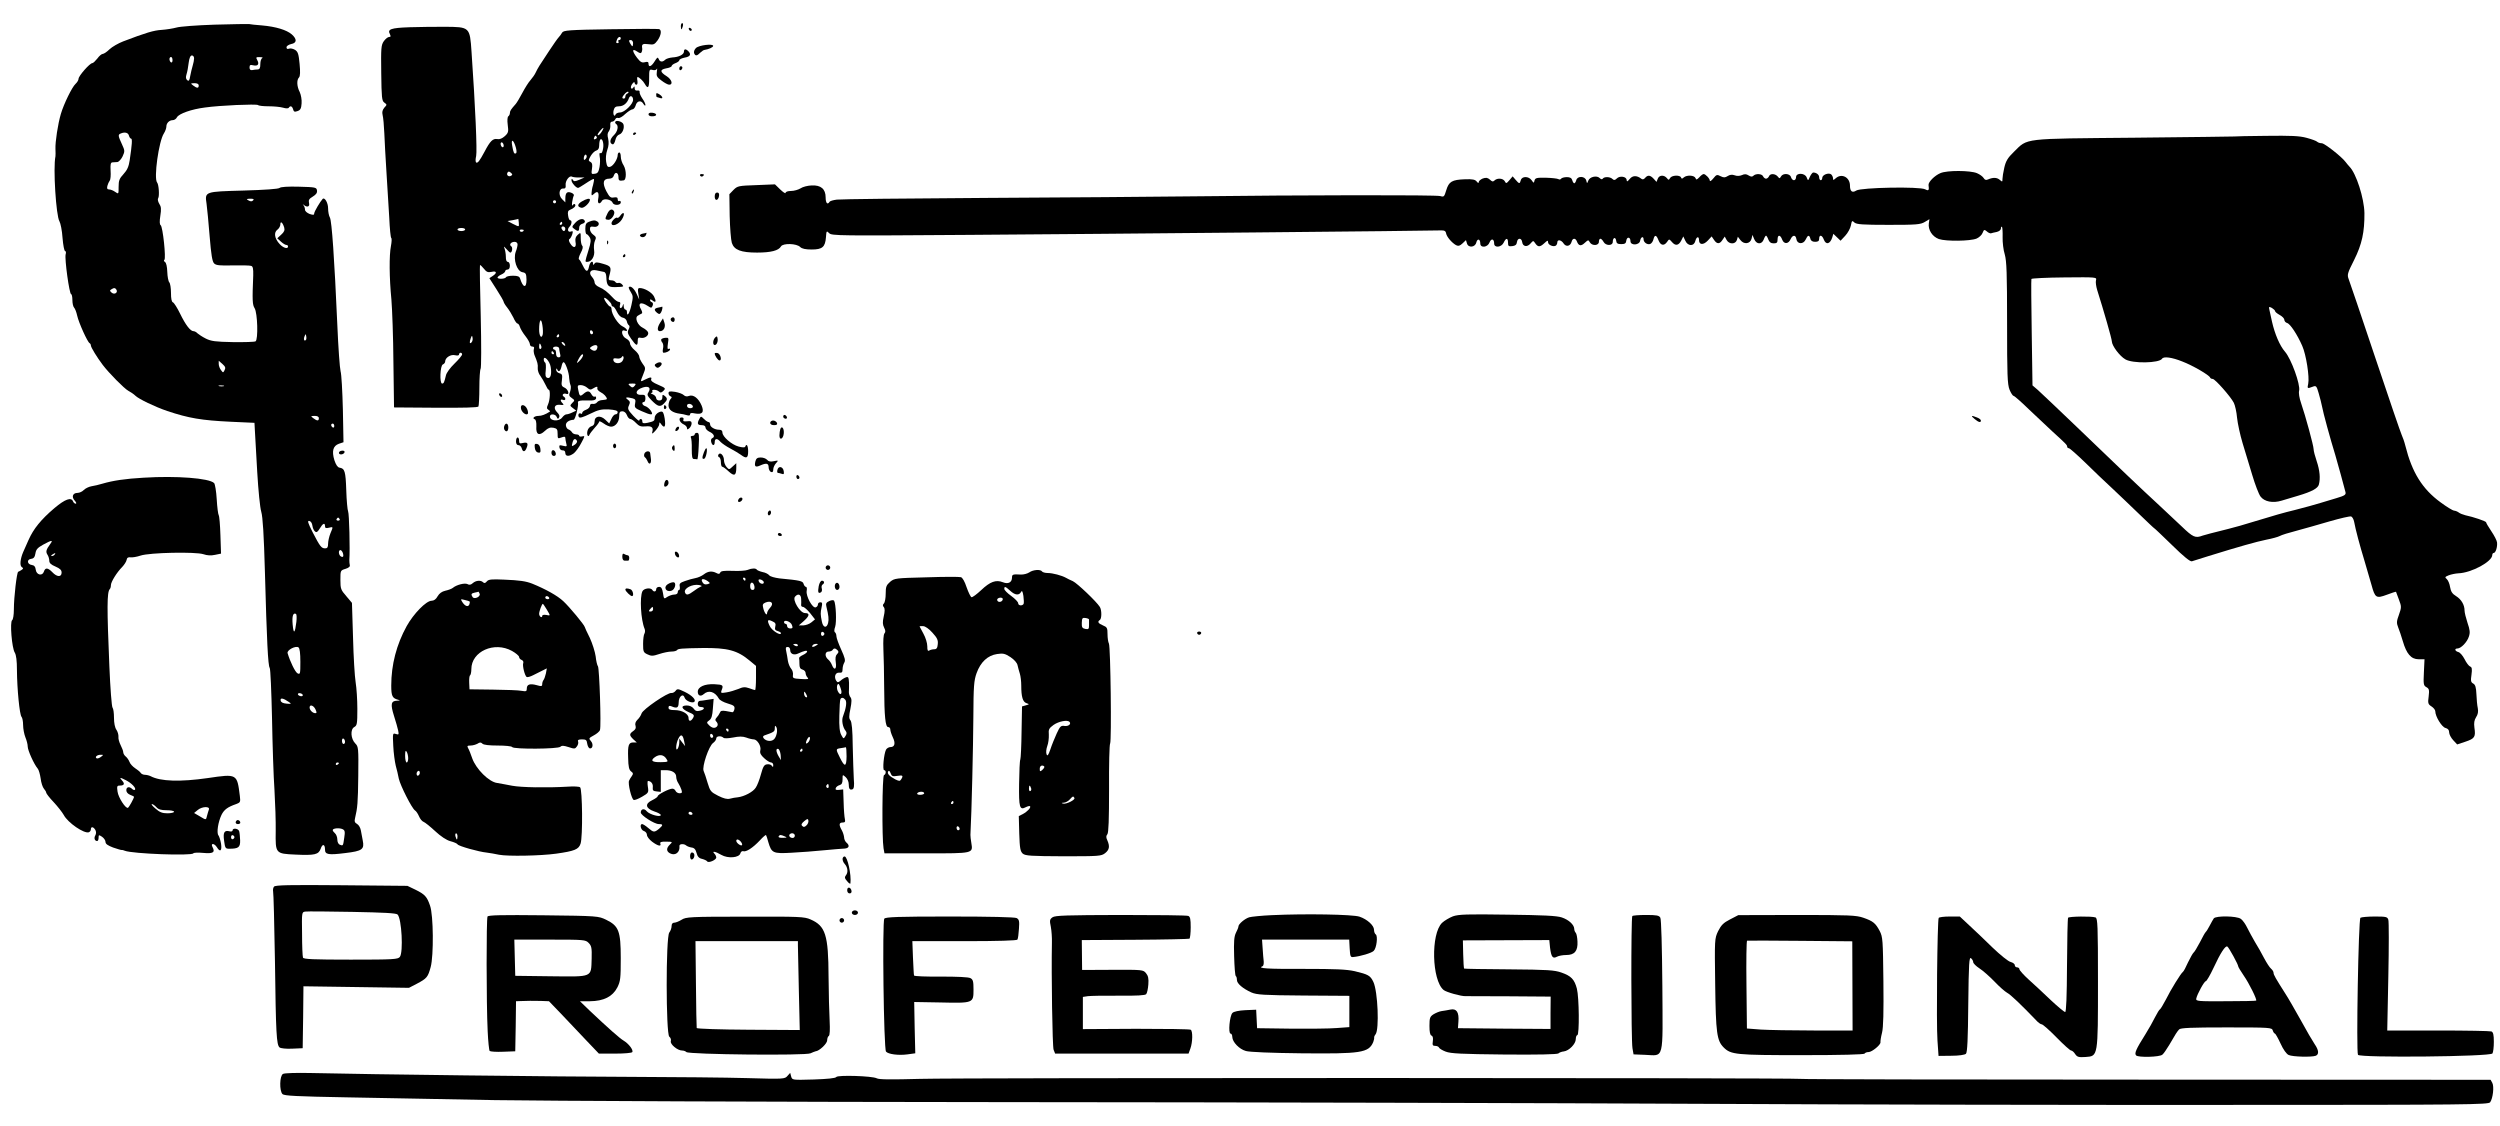 <?xml version="1.0" standalone="no"?>
<!DOCTYPE svg PUBLIC "-//W3C//DTD SVG 20010904//EN"
 "http://www.w3.org/TR/2001/REC-SVG-20010904/DTD/svg10.dtd">
<svg version="1.0" xmlns="http://www.w3.org/2000/svg"
 width="1623pt" height="731pt" viewBox="0 0 1623 731"
 preserveAspectRatio="xMidYMid meet">

<g transform="translate(0,731) scale(0.1,-0.1)"
fill="#000000" stroke="none">
<path d="M1395 7150 c-119 -4 -227 -12 -250 -19 -22 -6 -65 -13 -95 -15 -51
-3 -102 -18 -251 -75 -31 -12 -71 -35 -88 -51 -17 -17 -37 -30 -44 -30 -7 0
-23 -13 -35 -30 -13 -16 -27 -30 -33 -30 -16 0 -88 -82 -89 -101 0 -9 -9 -24
-20 -34 -22 -20 -76 -130 -95 -195 -19 -64 -37 -182 -35 -227 1 -21 1 -42 0
-48 -16 -74 4 -388 26 -422 7 -12 17 -60 20 -108 4 -47 11 -85 17 -85 5 0 7
-10 3 -22 -7 -29 24 -258 36 -258 4 0 8 -17 8 -38 0 -21 5 -43 11 -49 6 -6 15
-29 20 -52 10 -46 68 -174 81 -179 4 -2 8 -9 8 -15 0 -12 40 -77 77 -126 41
-54 140 -154 166 -168 15 -8 36 -22 46 -32 21 -21 127 -72 206 -99 141 -47
223 -61 413 -70 l154 -7 3 -55 c2 -30 9 -149 15 -265 7 -119 18 -230 26 -257
10 -34 17 -146 24 -395 12 -441 20 -605 31 -619 5 -6 11 -152 15 -325 3 -173
10 -384 16 -469 5 -85 9 -204 8 -265 -2 -147 -2 -147 128 -153 126 -6 150 0
164 38 11 34 28 31 28 -5 0 -33 21 -37 132 -23 110 13 125 24 113 82 -3 17 -8
46 -12 64 -3 18 -14 37 -25 43 -15 8 -18 17 -13 37 16 68 19 99 21 275 2 180
1 190 -19 210 -30 30 -34 92 -7 107 18 10 20 20 20 118 0 59 -5 136 -11 172
-6 36 -14 166 -17 290 l-7 226 -37 44 c-35 40 -38 48 -38 105 0 61 0 62 33 72
20 6 31 15 28 24 -2 8 -3 23 -3 34 5 68 -1 302 -8 315 -4 8 -10 70 -12 138 -4
123 -10 141 -44 146 -12 2 -23 18 -33 48 -18 60 -9 93 29 107 l30 10 -4 213
c-3 117 -9 229 -15 248 -5 19 -15 154 -21 300 -19 434 -36 674 -48 697 -7 12
-12 39 -12 61 0 35 -22 73 -35 61 -16 -17 -55 -83 -55 -94 0 -11 -6 -12 -30
-4 -17 7 -30 18 -30 28 0 9 -4 22 -10 29 -7 9 -7 9 2 2 22 -19 41 -12 34 13
-4 18 1 27 25 41 21 13 29 24 27 39 -3 21 -9 22 -117 25 -71 2 -118 -1 -126
-8 -8 -7 -97 -13 -232 -17 -255 -7 -254 -6 -242 -86 4 -28 13 -124 20 -211 10
-121 17 -164 29 -176 13 -13 36 -15 120 -13 58 1 112 0 120 -3 12 -3 15 -17
14 -62 -7 -164 -5 -191 9 -213 19 -31 24 -204 6 -215 -7 -4 -73 -6 -147 -5
-114 2 -142 6 -176 23 -22 11 -46 27 -54 34 -7 8 -19 14 -26 14 -20 0 -51 40
-87 114 -18 37 -39 70 -46 73 -9 3 -13 24 -13 62 0 31 -5 62 -11 68 -6 6 -12
37 -13 68 -1 34 -7 60 -15 64 -7 5 -9 11 -4 14 12 8 -10 216 -24 225 -7 5 -8
24 -2 62 7 43 5 59 -7 77 -8 13 -12 29 -7 36 9 15 4 89 -7 102 -23 27 11 269
44 319 9 14 16 34 16 44 0 23 19 42 42 42 9 0 22 8 27 19 13 23 94 52 181 63
98 14 334 24 345 16 5 -5 36 -8 70 -8 33 0 75 -4 92 -9 20 -6 35 -6 38 0 10
15 22 10 28 -11 4 -16 10 -18 29 -11 18 6 24 17 26 50 2 24 -4 55 -12 73 -19
36 -21 79 -5 95 8 8 9 36 4 88 -6 63 -10 78 -29 91 -13 8 -31 12 -40 8 -10 -4
-16 -1 -16 9 0 8 13 17 30 21 38 7 39 32 4 63 -34 29 -103 50 -193 58 -40 3
-78 7 -85 9 -6 1 -105 -1 -221 -4z m-135 -219 c0 -10 -4 -31 -9 -47 -5 -16
-12 -46 -16 -67 -5 -31 -9 -36 -20 -27 -9 8 -10 19 -4 38 5 15 11 48 14 75 4
31 11 47 21 47 8 0 14 -8 14 -19z m-140 -12 c0 -11 -4 -17 -10 -14 -5 3 -10
13 -10 21 0 8 5 14 10 14 6 0 10 -9 10 -21z m583 14 c-7 -2 -13 -20 -13 -39 0
-25 -4 -34 -17 -35 -10 0 -26 -2 -35 -4 -12 -2 -18 3 -18 17 0 16 5 19 24 14
30 -7 41 7 26 34 -10 18 -8 20 17 19 15 0 22 -3 16 -6z m-413 -178 c0 -19 -11
-19 -36 0 -18 14 -18 14 9 15 17 0 27 -5 27 -15z m-453 -325 c3 -11 9 -20 14
-20 9 0 6 -39 -9 -140 -6 -41 -16 -64 -40 -90 -27 -29 -32 -42 -32 -83 0 -48
0 -48 -22 -33 -12 9 -30 16 -39 16 -13 0 -16 6 -12 23 3 12 10 27 15 34 6 7 8
36 6 65 -2 41 0 53 12 54 8 0 23 2 32 2 9 1 25 18 34 37 15 33 15 37 -5 80
-24 52 -26 61 -8 68 27 12 49 6 54 -13z m806 -421 c-8 -8 -16 -8 -30 0 -16 9
-14 10 12 11 21 0 26 -3 18 -11z m202 -176 c5 -17 0 -29 -19 -46 l-26 -24 23
-21 c13 -12 29 -22 35 -22 7 0 12 -4 12 -10 0 -19 -31 -10 -54 15 -34 36 -40
76 -15 94 10 7 19 23 19 34 0 25 15 13 25 -20z m-1089 -404 c11 -19 -13 -34
-31 -19 -13 11 -13 15 -3 21 18 12 26 11 34 -2z m1230 -326 c-11 -11 -17 4 -9
23 7 18 8 18 11 1 2 -10 1 -21 -2 -24z m-528 -196 c-9 -18 -10 -18 -23 0 -8
10 -15 28 -15 40 l0 21 24 -21 c19 -17 22 -25 14 -40z m-5 -104 c-7 -2 -21 -2
-30 0 -10 3 -4 5 12 5 17 0 24 -2 18 -5z m617 -208 c0 -19 -11 -19 -36 0 -18
14 -18 14 9 15 17 0 27 -5 27 -15z m100 -51 c0 -8 -4 -12 -10 -9 -5 3 -10 10
-10 16 0 5 5 9 10 9 6 0 10 -7 10 -16z m35 -604 c3 -5 -1 -10 -10 -10 -9 0
-13 5 -10 10 3 6 8 10 10 10 2 0 7 -4 10 -10z m-177 -42 c2 -15 9 -32 17 -38
10 -9 17 -4 31 19 20 34 34 40 34 15 0 -12 6 -15 25 -10 29 7 29 8 10 -37 -8
-20 -15 -50 -15 -67 0 -23 -5 -30 -19 -30 -24 0 -33 11 -81 104 -31 61 -36 77
-22 74 10 -2 18 -14 20 -30z m200 -186 c3 -16 -1 -20 -12 -16 -19 7 -22 48 -3
42 6 -3 13 -14 15 -26z m-304 -440 c-9 -75 -18 -82 -24 -17 -5 56 3 80 22 69
4 -3 5 -26 2 -52z m26 -259 c0 -79 -1 -83 -19 -74 -15 9 -47 74 -64 131 -5 20
53 50 71 37 8 -6 12 -38 12 -94z m15 -213 c3 -5 -1 -10 -9 -10 -8 0 -18 5 -21
10 -3 6 1 10 9 10 8 0 18 -4 21 -10z m-90 -47 c19 -13 18 -14 -15 -11 -24 2
-36 9 -38 20 -4 20 17 16 53 -9z m173 -48 c9 -20 9 -25 -1 -25 -17 0 -37 20
-37 37 0 22 26 14 38 -12z m192 -211 c0 -8 -4 -14 -10 -14 -5 0 -10 9 -10 21
0 11 5 17 10 14 6 -3 10 -13 10 -21z m-40 -138 c0 -3 -4 -8 -10 -11 -5 -3 -10
-1 -10 4 0 6 5 11 10 11 6 0 10 -2 10 -4z m35 -484 c-8 -55 -7 -54 -29 -46 -9
4 -16 17 -16 34 0 15 -7 33 -15 40 -8 7 -15 16 -15 21 0 12 43 16 64 6 15 -7
17 -16 11 -55z"/>
<path d="M4420 7140 c0 -11 2 -20 4 -20 2 0 6 9 9 20 3 11 1 20 -4 20 -5 0 -9
-9 -9 -20z"/>
<path d="M2656 7133 c-118 -4 -142 -13 -125 -44 7 -15 6 -19 -5 -19 -8 0 -23
-12 -34 -27 -18 -26 -19 -44 -17 -207 2 -160 4 -181 20 -192 18 -13 18 -14 0
-33 -12 -15 -16 -28 -11 -48 4 -15 9 -68 11 -118 2 -49 8 -164 14 -255 6 -91
14 -223 18 -293 3 -70 9 -130 13 -132 4 -3 3 -26 -2 -52 -12 -60 -11 -206 3
-348 5 -60 12 -243 13 -405 l4 -295 271 -2 c177 -1 273 1 277 8 3 6 6 61 6
122 0 62 4 117 8 122 5 6 5 159 1 340 -5 182 -7 332 -5 334 2 2 13 -8 25 -23
17 -22 27 -26 50 -21 34 8 38 -7 7 -27 l-21 -14 46 -72 c26 -40 47 -77 47 -82
0 -4 10 -21 23 -37 12 -15 30 -45 40 -65 9 -21 21 -38 26 -38 5 0 13 -10 16
-22 4 -13 20 -40 36 -60 16 -20 29 -44 29 -52 0 -9 7 -16 16 -16 10 0 14 -5
10 -15 -3 -8 -1 -25 3 -38 21 -50 24 -63 22 -87 -1 -14 6 -37 17 -50 10 -14
25 -40 33 -57 8 -18 17 -33 21 -33 12 0 9 -66 -4 -95 -10 -22 -9 -28 2 -35 8
-5 12 -10 10 -12 -29 -19 -54 -28 -74 -28 -27 0 -44 -16 -24 -22 7 -3 11 -20
10 -46 -4 -54 18 -65 56 -29 20 19 34 24 55 20 23 -5 27 -10 27 -39 0 -32 1
-33 25 -24 18 7 25 6 25 -3 0 -6 3 -22 6 -35 6 -21 4 -22 -21 -16 -23 6 -26 4
-23 -12 2 -11 11 -18 21 -18 10 1 17 -5 17 -17 0 -24 28 -24 57 0 12 10 34 40
47 66 24 44 24 47 6 42 -11 -3 -20 -1 -20 4 0 5 -9 9 -20 9 -10 0 -23 6 -27
14 -4 7 -14 15 -22 18 -8 2 -16 14 -17 25 -3 20 18 36 50 38 11 0 34 95 28
113 -2 7 9 11 27 12 17 0 45 0 61 0 20 1 30 6 30 16 0 8 -4 13 -9 9 -6 -3 -15
4 -21 15 -13 24 -27 25 -52 3 -22 -19 -26 -16 -34 25 -6 29 -4 32 16 32 13 0
32 -8 42 -17 16 -14 23 -15 38 -5 25 15 31 15 28 0 -2 -6 8 -17 21 -24 22 -11
40 -31 41 -44 0 -3 -12 -6 -27 -7 -15 0 -32 -7 -37 -15 -6 -8 -19 -12 -28 -10
-11 2 -18 -3 -18 -13 0 -8 -11 -20 -25 -25 -14 -5 -25 -14 -25 -20 0 -6 -4 -9
-9 -5 -13 7 -21 -8 -13 -22 5 -9 27 -2 72 20 55 27 74 31 123 29 41 -3 57 -8
57 -18 0 -8 -6 -14 -14 -14 -8 0 -20 -13 -27 -30 l-14 -29 -25 24 c-32 31 -70
25 -70 -12 0 -17 -7 -27 -20 -30 -11 -3 -23 -16 -26 -30 -7 -25 5 -47 13 -25
3 7 18 27 34 45 16 17 29 35 29 40 0 5 13 -1 29 -12 16 -12 38 -21 48 -21 29
0 53 32 53 68 0 25 4 32 20 32 13 0 24 -10 30 -25 5 -14 15 -25 22 -25 7 0 24
-12 37 -26 20 -21 32 -25 63 -22 40 4 52 -8 42 -39 -4 -12 4 -8 20 10 14 15
26 35 26 44 0 14 2 14 14 -3 21 -28 29 -13 21 40 -6 35 -11 46 -24 44 -22 -4
-41 -23 -41 -42 0 -18 -6 -22 -47 -31 -26 -5 -33 -3 -33 9 0 9 -4 16 -10 16
-5 0 -10 -5 -10 -10 0 -6 -18 9 -39 31 -35 38 -38 45 -28 67 9 20 8 26 -8 38
-21 15 -8 18 32 8 18 -5 21 -11 16 -34 -5 -26 -1 -30 42 -49 65 -29 80 -28 60
3 -9 13 -25 26 -35 29 -20 5 -28 27 -10 27 6 0 10 11 10 24 0 21 -5 24 -27 23
-37 -3 -41 24 -6 41 48 22 74 9 52 -26 -10 -15 -6 -23 22 -52 41 -41 55 -44
80 -19 23 23 24 33 4 49 -13 10 -15 9 -15 -9 0 -14 -6 -21 -20 -21 -11 0 -20
7 -20 15 0 9 -10 20 -22 25 -13 5 -17 9 -10 9 7 1 10 6 7 11 -9 14 29 12 43
-2 10 -9 16 -8 29 5 16 16 14 18 -34 39 -34 14 -49 26 -46 35 7 17 -5 16 -39
-1 -33 -17 -33 -18 -12 34 16 40 16 42 -5 70 -11 16 -21 36 -21 45 0 9 -13 28
-30 42 -16 13 -30 33 -30 44 0 11 -11 24 -25 31 -28 13 -38 62 -10 52 28 -11
15 14 -13 27 -29 13 -72 79 -72 112 0 9 -4 17 -9 17 -10 0 -45 50 -38 56 6 6
47 -32 47 -45 0 -6 4 -11 10 -11 5 0 16 -15 25 -34 10 -21 25 -36 38 -38 12
-2 23 -12 26 -23 2 -11 8 -23 13 -26 7 -4 6 -14 -1 -27 -9 -18 -7 -28 16 -61
33 -47 43 -51 43 -15 0 21 4 25 20 21 25 -6 55 16 47 36 -3 8 -18 21 -34 29
-34 16 -54 65 -33 78 8 6 20 11 25 14 6 2 5 11 -2 25 -26 43 -4 55 42 25 23
-15 25 -15 32 2 4 10 2 19 -5 22 -7 2 -12 8 -12 14 0 6 6 5 15 -2 23 -19 27
-7 11 25 -14 27 -62 55 -93 55 -12 0 -14 -8 -9 -37 l6 -38 -17 37 c-16 35 -39
55 -51 44 -2 -3 3 -17 13 -32 15 -24 16 -32 4 -85 -12 -54 -29 -80 -29 -44 0
8 -4 15 -10 15 -5 0 -11 10 -11 23 -1 16 -2 18 -6 5 -2 -10 -9 -18 -14 -18 -6
0 -7 9 -4 20 4 14 2 20 -8 20 -7 0 -25 12 -39 28 -34 36 -57 55 -90 69 -16 7
-28 20 -28 29 0 10 -7 25 -16 35 -26 28 -11 52 27 44 17 -4 39 -8 48 -10 10
-1 16 -12 17 -31 2 -58 11 -69 57 -68 58 2 59 2 45 18 -7 7 -18 12 -24 9 -7
-2 -15 0 -19 6 -3 6 -15 11 -27 11 -17 0 -19 4 -13 28 16 57 13 64 -39 79 -40
12 -50 12 -57 1 -7 -10 -9 -10 -9 0 0 25 -21 11 -26 -18 -8 -39 -19 -38 -40 5
-9 20 -20 38 -25 41 -5 3 0 21 11 42 13 24 16 40 10 46 -6 6 -10 28 -10 50 0
38 0 39 -20 21 -13 -12 -17 -25 -14 -45 8 -38 -11 -46 -32 -14 -11 16 -14 28
-7 32 6 4 14 18 18 31 6 19 4 23 -8 18 -20 -8 -27 14 -10 31 15 15 18 42 4 42
-5 0 -11 14 -13 31 -4 22 0 32 11 36 26 10 41 25 35 35 -4 6 -10 5 -15 -3 -5
-9 -7 -2 -5 18 3 18 7 37 11 43 3 6 -4 14 -17 19 -27 10 -38 -1 -38 -39 l0
-24 -21 21 c-26 25 -20 72 8 69 13 -1 17 5 15 23 -3 27 25 64 41 54 6 -3 26
-6 46 -5 l36 0 -34 -15 c-28 -12 -36 -12 -42 -1 -7 10 -9 9 -9 -3 0 -15 29
-49 43 -49 3 0 27 14 52 31 25 17 48 29 50 27 3 -2 0 -20 -5 -39 -6 -18 -10
-42 -10 -53 0 -18 1 -18 19 -2 22 20 32 5 24 -37 -6 -30 10 -37 25 -11 10 18
60 10 69 -12 7 -20 53 -18 53 2 0 8 -4 12 -10 9 -5 -3 -10 1 -10 11 0 12 -6
15 -25 12 -21 -4 -28 2 -49 41 -27 53 -21 81 19 81 15 0 26 7 30 21 9 27 30
19 30 -12 0 -22 6 -25 34 -20 18 3 18 65 0 96 -11 16 -19 42 -19 58 0 15 -4
27 -10 27 -5 0 -10 -7 -10 -15 0 -27 -28 -72 -49 -78 -16 -4 -21 2 -26 32 -4
22 -1 54 7 77 10 27 11 50 6 73 -6 23 -5 37 4 48 7 9 11 26 10 39 -2 16 2 24
11 24 8 0 17 7 21 15 3 8 11 12 19 9 8 -3 29 9 46 26 18 16 39 30 47 30 7 0
16 11 20 24 8 32 36 38 51 11 7 -11 12 -14 13 -7 0 8 -9 27 -20 42 -11 16 -19
35 -18 42 2 8 -4 12 -14 10 -12 -2 -18 4 -18 15 0 14 -2 15 -9 4 -5 -7 -11 -9
-14 -4 -4 6 0 19 8 29 8 11 14 14 15 7 0 -7 5 -13 11 -13 7 0 9 10 7 25 -3 14
-2 25 1 25 10 -1 36 -25 47 -45 20 -36 29 -25 28 36 0 57 1 60 22 55 13 -4 25
-1 28 7 3 6 3 -2 0 -19 -4 -27 0 -35 30 -57 19 -15 42 -27 50 -27 27 0 17 34
-16 55 -45 28 -45 43 -4 51 20 3 36 10 36 15 0 5 11 14 25 19 14 5 25 14 25
19 0 6 16 13 35 17 36 6 44 21 23 42 -16 16 -28 15 -28 -3 0 -19 -33 -36 -75
-38 -19 -2 -40 -8 -47 -15 -17 -17 -35 -15 -42 5 -6 14 -10 11 -26 -15 -21
-34 -40 -42 -40 -16 0 12 -6 15 -24 10 -19 -5 -29 1 -50 28 -34 45 -34 64 -1
42 21 -14 26 -14 31 -3 3 8 4 18 3 23 -5 27 3 32 40 27 34 -5 40 -2 60 25 23
33 28 68 9 73 -7 2 -149 2 -316 -1 -272 -4 -304 -7 -313 -22 -5 -9 -15 -23
-22 -30 -7 -7 -35 -47 -62 -88 -66 -99 -73 -111 -87 -140 -6 -14 -22 -36 -34
-50 -13 -14 -36 -51 -53 -83 -17 -32 -36 -64 -43 -72 -31 -35 -38 -45 -38 -59
0 -8 -5 -18 -10 -21 -6 -4 -8 -26 -4 -56 6 -44 4 -52 -19 -73 -17 -15 -33 -22
-49 -19 -28 5 -46 -12 -82 -81 -14 -27 -31 -55 -37 -62 -19 -23 -27 -6 -18 33
7 34 -5 316 -30 676 -11 162 -11 162 -174 163 -67 0 -171 -1 -231 -3z m1374
-73 c0 -5 -5 -10 -11 -10 -5 0 -7 -4 -4 -10 3 -5 1 -10 -4 -10 -13 0 -13 3 -5
24 7 18 24 22 24 6z m80 -30 c0 -11 -2 -20 -5 -20 -2 0 -9 9 -15 20 -9 16 -8
20 5 20 8 0 15 -9 15 -20z m-37 -327 c-7 -3 -13 -11 -13 -19 0 -8 -4 -14 -10
-14 -15 0 -12 11 7 32 9 10 19 15 22 12 3 -4 0 -9 -6 -11z m37 -41 c0 -28 -56
-82 -84 -82 -13 0 -26 -6 -29 -12 -8 -23 -20 1 -13 27 5 19 13 25 35 25 28 0
53 20 64 53 8 22 27 13 27 -11z m-200 -201 c-11 -21 -30 -37 -30 -25 0 8 30
44 37 44 2 0 -1 -9 -7 -19z m-36 -40 c3 -5 -1 -11 -9 -14 -9 -4 -12 -1 -8 9 6
16 10 17 17 5z m41 -77 c-3 -21 -10 -32 -17 -28 -6 4 -8 -3 -5 -22 4 -16 3
-47 -1 -69 -6 -32 -12 -41 -31 -43 -22 -4 -23 -1 -18 32 4 26 2 38 -10 45 -14
7 -14 11 2 39 10 17 27 33 37 35 12 4 18 14 18 34 0 16 3 33 7 37 13 13 25
-26 18 -60z m-566 8 c5 -18 6 -34 1 -37 -12 -7 -17 3 -25 50 -9 48 10 38 24
-13z m-79 12 c0 -8 -4 -12 -10 -9 -5 3 -10 13 -10 21 0 8 5 12 10 9 6 -3 10
-13 10 -21z m531 -87 c-8 -8 -11 -7 -11 4 0 20 13 34 18 19 3 -7 -1 -17 -7
-23z m-483 -108 c-16 -10 -33 5 -23 21 5 8 11 8 21 -1 12 -10 12 -14 2 -20z
m292 -169 c0 -5 -4 -10 -10 -10 -5 0 -10 5 -10 10 0 6 5 10 10 10 6 0 10 -4
10 -10z m-242 -135 c2 -30 4 -29 -39 -8 l-34 18 35 6 c19 4 35 7 35 8 0 0 2
-10 3 -24z m282 -5 c0 -5 -5 -10 -11 -10 -5 0 -7 5 -4 10 3 6 8 10 11 10 2 0
4 -4 4 -10z m20 -35 c0 -8 -4 -15 -9 -15 -5 0 -11 7 -15 15 -3 9 0 15 9 15 8
0 15 -7 15 -15z m-650 -5 c0 -5 -11 -10 -25 -10 -14 0 -25 5 -25 10 0 6 11 10
25 10 14 0 25 -4 25 -10z m380 -4 c0 -11 -19 -15 -25 -6 -3 5 1 10 9 10 9 0
16 -2 16 -4z m-40 -93 c0 -9 -5 -31 -12 -48 -17 -49 7 -125 43 -132 23 -4 26
-10 27 -49 0 -58 -23 -53 -42 9 -4 12 -16 17 -45 17 -22 0 -43 -4 -46 -10 -7
-12 -55 -13 -55 -2 0 5 11 14 25 20 14 6 25 16 25 22 0 5 7 10 15 10 9 0 15 9
15 25 0 14 -6 25 -13 25 -9 0 -13 12 -13 33 0 17 -4 41 -8 52 -7 18 -6 18 12
-2 11 -13 22 -23 25 -23 12 0 17 34 6 41 -16 10 -2 29 22 29 11 0 19 -7 19
-17z m163 -586 c-8 -29 -23 -8 -23 33 0 63 13 82 21 30 4 -25 5 -53 2 -63z
m327 12 c0 -5 -4 -9 -10 -9 -5 0 -10 7 -10 16 0 8 5 12 10 9 6 -3 10 -10 10
-16z m-220 -19 c0 -5 -5 -10 -11 -10 -5 0 -7 5 -4 10 3 6 8 10 11 10 2 0 4 -4
4 -10z m-569 -43 c-13 -13 -15 1 -4 30 7 17 8 17 11 -1 2 -10 -1 -23 -7 -29z
m604 -8 c11 -16 1 -19 -13 -3 -7 8 -8 14 -3 14 5 0 13 -5 16 -11z m-152 -14
c4 -8 2 -17 -3 -20 -6 -4 -10 3 -10 14 0 25 6 27 13 6z m365 -12 c-4 -21 -19
-26 -38 -13 -13 9 -13 11 0 20 23 15 42 12 38 -7z m-248 -5 c0 -7 3 -23 6 -35
5 -17 2 -23 -10 -23 -10 0 -16 9 -16 25 0 14 -4 25 -10 25 -5 0 -10 5 -10 10
0 6 9 10 20 10 11 0 20 -6 20 -12z m-35 -28 c3 -5 1 -10 -4 -10 -6 0 -11 5
-11 10 0 6 2 10 4 10 3 0 8 -4 11 -10z m-595 -11 c0 -6 -22 -33 -50 -60 -27
-26 -52 -60 -55 -76 -11 -46 -14 -53 -25 -53 -17 0 -13 117 5 124 8 3 15 12
15 19 0 25 36 48 64 41 16 -4 26 -2 26 5 0 6 5 11 10 11 6 0 10 -5 10 -11z
m781 -17 c-5 -10 -17 -24 -25 -31 -14 -12 -14 -10 0 18 9 17 20 31 25 31 6 0
6 -7 0 -18z m258 -28 c-16 -19 -53 -14 -57 7 -2 12 3 15 21 12 14 -3 28 1 33
8 6 10 9 10 12 1 2 -7 -2 -19 -9 -28z m-464 -36 c8 -48 -1 -79 -22 -71 -12 5
-14 16 -10 50 2 24 1 46 -4 49 -5 3 -9 12 -9 20 0 31 39 -10 45 -48z m105 -5
c8 -21 15 -51 15 -68 1 -16 5 -37 9 -46 4 -8 2 -27 -3 -42 -9 -22 -7 -29 11
-41 20 -14 20 -16 3 -32 -16 -17 -16 -18 5 -34 l21 -16 -26 -12 c-14 -7 -31
-12 -38 -12 -7 0 -19 -9 -27 -20 -21 -29 -80 -24 -80 6 0 20 37 17 44 -3 6
-14 9 -15 15 -4 6 9 2 20 -11 33 -28 28 -19 54 17 50 24 -3 28 -1 18 9 -18 18
-16 30 2 23 17 -7 21 11 5 21 -16 10 -2 25 16 18 25 -9 13 30 -12 41 -18 8
-21 16 -16 48 4 34 2 40 -17 45 -11 3 -21 13 -20 22 0 10 2 11 6 4 8 -22 21
-14 28 17 9 40 18 38 35 -7z m440 -118 c-10 -12 -16 -13 -26 -4 -20 16 -18 19
12 19 22 0 25 -2 14 -15z m-375 -356 c4 -6 -1 -16 -11 -24 -23 -16 -25 -15
-17 13 6 24 18 28 28 11z"/>
<path d="M4472 7121 c4 -13 18 -16 19 -4 0 4 -5 9 -11 12 -7 2 -11 -2 -8 -8z"/>
<path d="M4518 6998 c-10 -10 -15 -24 -12 -33 8 -20 19 -19 40 3 10 9 22 18
28 18 27 4 56 17 56 26 0 16 -93 5 -112 -14z"/>
<path d="M4410 6864 c0 -8 5 -12 10 -9 6 3 10 10 10 16 0 5 -4 9 -10 9 -5 0
-10 -7 -10 -16z"/>
<path d="M4260 6695 c0 -8 2 -15 4 -15 2 0 11 -3 20 -6 23 -9 20 9 -4 24 -17
10 -20 10 -20 -3z"/>
<path d="M4210 6568 c0 -8 10 -14 25 -13 33 0 33 19 0 23 -16 2 -25 -2 -25
-10z"/>
<path d="M3995 6520 c-3 -5 -1 -11 5 -15 18 -11 10 -50 -16 -74 -25 -24 -29
-51 -7 -58 6 -2 14 10 18 28 4 19 15 33 26 36 20 6 35 43 26 67 -6 16 -45 28
-52 16z"/>
<path d="M4110 6439 c0 -5 5 -7 10 -4 6 3 10 8 10 11 0 2 -4 4 -10 4 -5 0 -10
-5 -10 -11z"/>
<path d="M14507 6424 c-1 -1 -294 -4 -650 -8 -736 -7 -690 -1 -783 -92 -40
-39 -52 -59 -62 -102 -7 -30 -12 -63 -12 -74 0 -19 -1 -20 -17 -6 -19 17 -45
17 -77 3 -13 -6 -21 -3 -28 9 -6 10 -25 24 -44 32 -44 18 -194 19 -237 0 -38
-16 -79 -58 -77 -77 5 -35 1 -40 -22 -28 -35 19 -416 12 -447 -8 -26 -17 -41
-6 -41 32 0 54 -54 82 -92 48 -16 -14 -18 -14 -18 -1 0 9 -6 20 -12 26 -17 13
-58 -3 -58 -23 0 -8 -4 -15 -10 -15 -5 0 -10 9 -10 19 0 17 -18 31 -39 31 -4
0 -14 -12 -21 -27 -12 -28 -12 -28 -21 -5 -11 30 -69 32 -69 2 0 -11 -6 -20
-14 -20 -7 0 -16 9 -19 20 -6 24 -52 28 -65 4 -8 -14 -10 -14 -21 0 -17 20
-50 21 -57 1 -4 -8 -12 -15 -19 -15 -7 0 -15 7 -19 15 -6 17 -47 20 -63 4 -8
-8 -16 -7 -31 2 -15 10 -27 10 -44 2 -14 -6 -32 -7 -47 -1 -16 6 -31 4 -45 -5
-17 -11 -26 -11 -46 -1 -23 12 -27 11 -47 -14 -12 -15 -22 -22 -23 -15 0 14
-28 43 -40 43 -5 0 -18 -9 -28 -21 -17 -17 -20 -18 -25 -5 -8 19 -57 21 -76 4
-11 -10 -14 -10 -18 0 -7 17 -60 15 -71 -4 -8 -14 -10 -14 -21 0 -19 22 -50
20 -59 -5 l-8 -20 -18 20 c-23 25 -39 26 -56 6 -8 -10 -17 -12 -24 -6 -29 23
-57 23 -76 -1 -15 -18 -19 -19 -20 -7 0 23 -45 30 -64 10 -12 -12 -19 -12 -28
-3 -15 15 -54 16 -63 2 -4 -6 -11 -5 -20 4 -19 19 -65 8 -74 -17 -8 -20 -8
-20 -13 1 -8 30 -58 31 -65 2 -3 -11 -9 -20 -13 -20 -4 0 -10 9 -13 20 -4 14
-14 20 -35 20 -17 0 -34 -5 -37 -10 -4 -6 -12 -7 -18 -3 -7 4 -43 8 -81 9 -60
1 -69 -1 -74 -18 -4 -18 -5 -18 -19 2 -19 27 -63 27 -70 0 -7 -25 -10 -25 -34
3 l-19 22 -21 -25 c-19 -22 -22 -23 -30 -7 -11 20 -49 23 -67 5 -9 -9 -16 -8
-30 6 -15 13 -25 14 -46 7 -14 -6 -26 -16 -26 -23 -1 -9 -5 -7 -13 3 -10 13
-27 17 -77 15 -84 -3 -104 -15 -121 -71 -13 -43 -15 -45 -39 -38 -25 8 -877 7
-1630 -2 -217 -3 -811 -7 -1320 -10 -509 -3 -944 -8 -967 -11 -24 -3 -45 -9
-48 -15 -13 -21 -25 -7 -25 29 0 55 -31 81 -91 78 -25 -1 -58 -9 -72 -19 -15
-9 -42 -17 -62 -17 -20 0 -35 -5 -35 -12 0 -7 -15 3 -34 21 l-35 34 -121 -5
c-115 -4 -122 -5 -148 -31 l-27 -28 2 -141 c2 -78 8 -156 14 -175 15 -46 59
-63 164 -63 90 0 140 13 155 40 12 22 102 20 125 -4 11 -11 35 -16 74 -16 70
0 88 16 93 79 3 43 4 44 21 27 16 -17 64 -17 910 -11 895 6 2992 26 3057 29
27 1 35 -3 38 -19 4 -23 38 -62 65 -77 15 -7 24 -5 42 12 l22 21 6 -20 c8 -32
53 -28 61 4 7 29 26 24 26 -6 0 -31 48 -26 60 7 11 28 30 24 30 -7 0 -30 47
-26 62 6 15 32 28 32 28 -1 0 -22 4 -25 28 -22 19 2 28 9 30 26 4 29 30 29 34
0 4 -30 33 -34 54 -9 18 20 18 20 31 1 18 -26 31 -25 60 2 19 18 23 19 23 5 0
-17 34 -32 50 -22 5 3 10 13 10 21 0 21 26 17 41 -7 16 -24 44 -18 52 12 6 24
25 25 34 2 11 -30 27 -33 51 -10 22 20 24 21 33 4 14 -25 59 -23 59 3 0 11 4
20 10 20 5 0 14 -9 20 -20 14 -27 60 -27 60 -1 0 29 18 35 22 9 2 -18 9 -23
33 -23 24 0 31 5 33 23 4 27 27 24 27 -4 0 -30 59 -27 63 4 4 24 22 31 22 8 0
-20 25 -37 43 -30 8 3 18 16 21 30 8 32 19 30 33 -6 13 -34 36 -39 56 -10 13
19 13 19 30 0 23 -28 44 -25 61 7 l14 28 13 -28 c16 -36 56 -38 65 -2 7 29 24
34 24 6 0 -32 29 -33 57 -3 l25 27 15 -22 c19 -29 37 -29 55 -1 l15 22 12 -22
c16 -29 57 -30 67 0 l6 21 17 -22 c23 -30 63 -25 72 9 l6 25 11 -27 c15 -36
49 -37 62 -3 5 14 12 25 15 25 3 0 10 -11 15 -25 7 -18 17 -25 35 -25 20 0 25
5 25 25 0 33 18 32 30 -1 12 -31 41 -29 55 4 13 28 33 28 37 0 5 -34 45 -36
60 -4 14 31 24 33 31 6 3 -14 14 -20 31 -20 19 0 26 5 26 20 0 28 19 25 30 -5
14 -37 41 -30 55 13 l7 24 24 -23 23 -22 30 32 c17 18 33 48 37 67 6 32 8 34
23 19 15 -12 52 -15 222 -15 181 0 207 2 235 19 l30 18 -4 -27 c-6 -42 22 -86
65 -102 47 -16 204 -14 245 3 16 7 34 23 39 37 9 22 11 23 27 10 9 -9 22 -14
27 -13 6 2 22 6 38 9 16 4 27 13 27 23 0 9 3 13 7 10 3 -4 5 -34 4 -67 -1 -33
5 -84 14 -112 12 -43 15 -121 15 -445 0 -337 2 -398 16 -433 9 -22 21 -40 26
-40 5 0 51 -40 101 -89 51 -48 119 -112 151 -142 89 -81 96 -88 96 -99 0 -5 5
-10 11 -10 6 0 53 -42 105 -92 52 -51 131 -127 176 -168 44 -41 123 -117 175
-167 53 -51 97 -93 99 -93 2 0 54 -50 116 -110 76 -75 118 -108 128 -104 8 3
56 18 105 33 203 63 314 94 377 107 37 7 77 18 88 24 12 7 61 22 108 34 48 13
144 40 215 61 70 20 133 35 141 32 7 -3 16 -18 19 -34 9 -50 37 -155 67 -253
15 -52 36 -123 46 -158 23 -84 30 -89 100 -63 31 12 57 20 59 19 1 -2 9 -24
19 -51 17 -45 17 -50 0 -98 -16 -43 -16 -54 -5 -82 7 -18 21 -57 30 -89 24
-83 54 -118 103 -118 l38 0 -4 -85 c-4 -78 -2 -86 16 -96 18 -10 20 -18 15
-60 -6 -44 -4 -51 18 -65 14 -9 25 -23 25 -32 0 -33 42 -102 66 -108 16 -4 24
-13 24 -29 0 -12 12 -35 26 -50 l26 -28 54 18 c60 20 67 31 58 91 -4 31 -1 49
11 68 12 18 15 36 11 58 -4 18 -8 59 -9 91 -2 45 -7 61 -20 69 -16 8 -18 18
-12 58 5 37 3 49 -9 53 -8 3 -25 25 -36 48 -12 23 -30 44 -41 46 -22 6 -26 23
-5 23 23 0 63 42 74 77 9 26 7 44 -9 90 -10 31 -19 66 -19 79 0 37 -21 73 -55
94 -25 15 -34 30 -39 59 -3 21 -13 44 -21 51 -14 12 -13 15 12 25 15 6 44 12
63 13 85 3 220 76 220 119 0 7 4 13 9 13 13 0 25 39 22 68 -1 12 -18 45 -37
73 -19 28 -34 54 -34 58 0 7 -82 35 -135 46 -16 4 -36 12 -43 18 -8 6 -21 11
-30 12 -10 1 -49 25 -88 54 -118 86 -185 194 -228 366 -7 28 -18 59 -24 71 -6
12 -83 237 -171 500 -88 263 -166 493 -173 511 -11 29 -9 38 35 125 51 102 68
181 67 305 -2 96 -53 257 -97 301 -7 7 -18 21 -25 30 -26 35 -137 122 -155
122 -11 0 -23 4 -29 9 -5 6 -36 17 -69 26 -47 13 -103 15 -263 13 -111 -1
-204 -3 -205 -4z m-900 -934 c-3 -12 1 -40 8 -63 43 -136 95 -317 95 -333 1
-29 51 -96 88 -117 47 -28 220 -25 238 4 10 17 65 9 132 -18 68 -26 174 -88
180 -104 2 -5 9 -9 17 -9 15 0 116 -114 137 -155 8 -16 18 -60 21 -97 4 -38
20 -112 36 -165 17 -54 45 -148 63 -208 18 -61 42 -123 53 -138 25 -34 80 -45
138 -27 23 7 71 21 107 32 88 26 128 48 134 72 11 40 6 93 -14 152 -11 32 -20
67 -20 78 0 22 -53 217 -81 298 -12 34 -17 67 -13 82 9 39 -51 206 -92 253
-34 39 -66 115 -84 194 -5 24 -12 57 -16 73 -6 26 -5 27 15 17 11 -7 21 -16
21 -21 0 -5 14 -16 30 -25 17 -9 30 -23 30 -31 0 -9 8 -18 18 -21 20 -5 66
-75 98 -148 26 -58 48 -203 39 -246 -7 -32 -6 -33 28 -20 23 9 26 7 40 -42 9
-29 18 -68 22 -87 6 -36 53 -208 86 -315 17 -58 56 -200 66 -240 4 -17 -5 -23
-59 -39 -35 -10 -81 -24 -103 -31 -41 -13 -95 -27 -167 -46 -71 -17 -137 -36
-258 -73 -63 -20 -142 -42 -175 -50 -102 -25 -149 -38 -165 -43 -48 -18 -62
-12 -138 61 -43 40 -108 102 -146 137 -127 117 -243 228 -531 505 -121 116
-236 225 -255 242 l-35 30 -5 341 c-3 188 -4 345 -2 350 1 4 98 9 214 10 210
2 211 2 205 -19z"/>
<path d="M4545 6170 c4 -6 11 -8 16 -5 14 9 11 15 -7 15 -8 0 -12 -5 -9 -10z"/>
<path d="M4105 6069 c-4 -6 -5 -12 -2 -15 2 -3 7 2 10 11 7 17 1 20 -8 4z"/>
<path d="M4640 6034 c0 -31 23 -28 28 4 2 15 -2 22 -12 22 -11 0 -16 -9 -16
-26z"/>
<path d="M3777 6002 c-30 -18 -31 -35 -2 -41 17 -3 54 32 55 52 0 12 -23 7
-53 -11z"/>
<path d="M3943 5923 c-17 -35 -16 -38 6 -40 21 -2 47 39 37 56 -12 19 -30 12
-43 -16z"/>
<path d="M4027 5910 c-7 -11 -17 -17 -20 -14 -7 8 -37 -21 -37 -35 0 -26 46
-9 67 24 23 37 14 59 -10 25z"/>
<path d="M3735 5864 c-23 -25 -24 -28 -7 -40 24 -19 32 -17 32 7 0 13 8 23 20
26 12 3 19 11 17 17 -7 22 -37 17 -62 -10z"/>
<path d="M3823 5870 c-18 -7 -23 -17 -23 -45 0 -19 3 -35 8 -35 4 0 13 -9 20
-20 10 -17 9 -32 -8 -86 -24 -78 -23 -74 -7 -74 28 0 50 38 44 75 -3 20 -1 47
5 61 10 21 8 27 -10 40 -12 8 -22 24 -22 36 0 16 5 19 24 16 28 -6 45 20 24
34 -16 10 -27 9 -55 -2z"/>
<path d="M4172 5793 c-12 -2 -20 -9 -17 -14 9 -14 32 -11 39 6 3 8 4 14 3 14
-1 -1 -12 -4 -25 -6z"/>
<path d="M3941 5734 c0 -11 3 -14 6 -6 3 7 2 16 -1 19 -3 4 -6 -2 -5 -13z"/>
<path d="M4045 5650 c-3 -5 -1 -10 4 -10 6 0 11 5 11 10 0 6 -2 10 -4 10 -3 0
-8 -4 -11 -10z"/>
<path d="M4273 5313 c-27 -5 -29 -16 -7 -34 13 -10 17 -10 25 2 8 12 13 41 7
38 -2 -1 -13 -4 -25 -6z"/>
<path d="M4357 5244 c-8 -8 1 -24 14 -24 5 0 9 7 9 15 0 15 -12 20 -23 9z"/>
<path d="M4287 5217 c-21 -32 -22 -57 -3 -57 25 0 39 27 29 56 l-9 27 -17 -26z"/>
<path d="M4643 5119 c-16 -16 -17 -49 -3 -49 13 0 23 24 18 45 -2 13 -5 14
-15 4z"/>
<path d="M4293 5107 c-2 -4 0 -14 7 -21 6 -8 8 -26 4 -40 -3 -15 -2 -26 4 -26
19 0 42 12 42 22 0 5 -5 6 -10 3 -7 -4 -8 7 -4 34 6 37 5 40 -16 38 -12 -1
-24 -5 -27 -10z"/>
<path d="M4640 5015 c0 -14 21 -45 31 -45 18 0 5 45 -13 48 -10 2 -18 1 -18
-3z"/>
<path d="M4260 4950 c-12 -7 -12 -12 -3 -21 9 -9 16 -9 27 1 26 21 5 39 -24
20z"/>
<path d="M4340 4757 c0 -8 6 -17 13 -20 10 -4 10 -7 0 -18 -7 -7 -13 -26 -13
-41 0 -29 27 -48 75 -54 11 -1 30 -5 43 -9 15 -5 22 -3 22 5 0 9 10 11 31 6
48 -9 62 7 44 51 -20 47 -53 73 -81 63 -14 -6 -26 -4 -35 5 -8 8 -33 17 -56
21 -35 5 -43 4 -43 -9z m158 -84 c2 -8 -5 -13 -17 -13 -12 0 -21 6 -21 16 0
18 31 15 38 -3z"/>
<path d="M3240 4751 c0 -5 5 -13 10 -16 6 -3 10 -2 10 4 0 5 -4 13 -10 16 -5
3 -10 2 -10 -4z"/>
<path d="M3382 4659 c3 -24 33 -48 44 -36 4 4 2 18 -4 32 -14 31 -45 34 -40 4z"/>
<path d="M4310 4664 c0 -8 5 -12 10 -9 6 4 8 11 5 16 -9 14 -15 11 -15 -7z"/>
<path d="M5086 4612 c-3 -6 -1 -14 5 -17 15 -10 25 3 12 16 -7 7 -13 7 -17 1z"/>
<path d="M4540 4590 c-16 -30 -12 -40 15 -40 16 0 25 -6 25 -15 0 -9 11 -20
24 -27 30 -13 40 -34 21 -42 -8 -3 -11 -13 -8 -25 7 -27 23 -27 23 -1 0 25 17
26 38 1 10 -10 37 -29 62 -42 25 -13 56 -32 69 -41 37 -28 48 -23 48 22 0 37
-11 54 -19 30 -2 -6 -17 -6 -43 1 -45 12 -105 64 -105 91 0 12 -7 18 -21 18
-29 0 -59 18 -59 35 0 8 -4 15 -10 15 -5 0 -19 9 -30 20 -19 19 -20 19 -30 0z"/>
<path d="M12819 4590 c26 -22 41 -26 41 -10 0 6 -12 15 -26 20 -37 15 -42 12
-15 -10z"/>
<path d="M4412 4583 c2 -10 13 -22 26 -28 12 -5 22 -16 22 -24 0 -11 3 -11 15
-1 8 7 15 21 15 31 0 14 -6 17 -29 14 -23 -2 -28 0 -24 11 3 9 -1 14 -12 14
-10 0 -15 -6 -13 -17z"/>
<path d="M5000 4565 c0 -9 9 -15 25 -15 18 0 23 4 19 15 -4 8 -15 15 -25 15
-10 0 -19 -7 -19 -15z"/>
<path d="M3274 4545 c-3 -8 -3 -19 1 -25 11 -18 25 -11 25 15 0 27 -17 34 -26
10z"/>
<path d="M4386 4524 c-4 -10 -1 -14 6 -12 15 5 23 28 10 28 -5 0 -13 -7 -16
-16z"/>
<path d="M5066 4525 c-3 -9 -6 -28 -6 -42 0 -34 24 -24 28 11 4 33 -12 56 -22
31z"/>
<path d="M4510 4490 c0 -5 -7 -10 -16 -10 -8 0 -12 -5 -9 -10 4 -6 7 -40 6
-75 0 -51 3 -65 14 -65 8 0 18 -1 21 -2 4 -2 8 36 10 85 4 73 2 87 -11 87 -8
0 -15 -4 -15 -10z"/>
<path d="M3350 4445 c0 -16 6 -25 16 -25 9 0 18 -9 21 -20 7 -27 22 -25 32 3
12 30 5 38 -25 31 -20 -5 -24 -2 -24 15 0 12 -4 21 -10 21 -5 0 -10 -11 -10
-25z"/>
<path d="M3472 4403 c2 -17 10 -29 21 -31 15 -3 18 2 15 25 -2 17 -10 29 -21
31 -15 3 -18 -2 -15 -25z"/>
<path d="M3980 4415 c0 -8 5 -15 10 -15 6 0 10 7 10 15 0 8 -4 15 -10 15 -5 0
-10 -7 -10 -15z"/>
<path d="M4364 4409 c-3 -6 -1 -16 5 -22 8 -8 11 -5 11 11 0 24 -5 28 -16 11z"/>
<path d="M4570 4374 c-13 -34 -13 -47 2 -42 12 4 24 68 13 68 -3 0 -10 -12
-15 -26z"/>
<path d="M2213 4383 c-18 -6 -16 -23 1 -23 17 0 30 16 19 23 -5 2 -14 2 -20 0z"/>
<path d="M3580 4371 c0 -12 6 -21 16 -21 9 0 14 7 12 17 -5 25 -28 28 -28 4z"/>
<path d="M4183 4364 c-3 -9 -2 -19 4 -23 5 -3 12 -14 16 -23 10 -28 26 -21 23
10 -2 15 -4 33 -5 40 -2 18 -31 15 -38 -4z"/>
<path d="M4664 4359 c-4 -7 -2 -15 4 -17 7 -2 12 -17 12 -33 0 -16 4 -29 9
-29 5 0 24 -14 42 -31 36 -33 49 -27 49 25 l0 29 -23 -21 c-23 -22 -24 -22
-40 -4 -9 10 -17 30 -17 44 0 31 -24 56 -36 37z"/>
<path d="M4904 4315 c-8 -34 0 -41 31 -27 40 18 55 15 55 -12 0 -13 7 -26 15
-30 10 -4 15 1 15 16 0 12 8 30 18 41 17 19 16 19 -14 13 -22 -5 -35 -2 -44 9
-7 8 -25 15 -41 15 -22 0 -30 -6 -35 -25z"/>
<path d="M5047 4260 c-3 -11 -1 -20 3 -20 5 0 16 -3 25 -6 13 -5 16 -2 13 17
-4 30 -34 37 -41 9z"/>
<path d="M5170 4216 c0 -9 5 -16 10 -16 6 0 10 4 10 9 0 6 -4 13 -10 16 -5 3
-10 -1 -10 -9z"/>
<path d="M935 4209 c-124 -7 -201 -19 -270 -39 -22 -7 -54 -14 -72 -17 -17 -3
-39 -14 -49 -24 -9 -10 -28 -19 -41 -19 -31 0 -40 -26 -18 -50 11 -12 13 -20
6 -20 -6 0 -14 7 -17 15 -11 29 -51 15 -120 -43 -88 -75 -136 -134 -169 -208
-14 -32 -30 -68 -35 -79 -18 -42 -23 -87 -9 -96 12 -8 11 -11 -1 -19 -8 -5
-18 -11 -22 -12 -9 -4 -28 -165 -28 -245 0 -35 -5 -65 -11 -69 -16 -10 -2
-182 17 -211 9 -15 14 -51 14 -115 1 -121 17 -289 30 -302 5 -5 10 -29 10 -53
0 -24 7 -60 15 -80 8 -19 15 -46 15 -60 0 -24 41 -115 65 -143 7 -8 15 -37 19
-64 3 -27 13 -57 21 -66 8 -9 15 -21 15 -26 0 -5 21 -33 48 -61 26 -28 56 -66
66 -84 27 -51 133 -123 163 -112 7 3 13 11 13 19 0 20 17 17 29 -4 6 -11 6
-24 0 -35 -11 -18 -4 -37 12 -37 5 0 9 10 9 21 0 20 2 20 22 7 13 -9 23 -24
23 -34 0 -13 15 -23 49 -36 27 -9 52 -17 55 -16 3 1 13 -1 21 -5 50 -20 434
-34 445 -17 3 5 31 6 64 3 64 -6 79 3 61 37 -15 27 10 28 28 0 21 -35 34 -24
27 23 -4 23 -12 48 -17 54 -13 16 -2 87 20 133 17 34 40 51 95 70 27 10 29 13
24 53 -18 144 -17 144 -207 116 -180 -26 -308 -22 -372 12 -10 5 -27 9 -37 9
-11 0 -24 6 -28 13 -4 7 -21 20 -36 30 -15 10 -32 28 -36 40 -5 13 -16 29 -25
36 -9 7 -16 20 -16 28 0 8 -8 28 -17 46 -9 18 -16 42 -14 54 1 13 -5 33 -13
45 -10 14 -16 44 -16 78 0 31 -4 60 -9 65 -6 6 -15 127 -21 270 -16 381 -16
482 3 501 4 4 7 15 7 25 0 21 38 83 74 119 13 14 26 34 28 45 2 14 10 19 25
17 12 -2 41 3 65 11 58 20 358 26 409 9 23 -8 49 -10 75 -4 l39 8 -4 120 c-2
65 -7 124 -11 129 -4 6 -10 52 -13 104 -3 52 -11 99 -17 105 -32 32 -245 48
-455 35z m-609 -431 c-27 -37 -30 -50 -18 -69 7 -10 12 -28 12 -40 0 -14 11
-25 40 -37 30 -13 40 -23 40 -39 0 -31 -30 -30 -60 2 -29 30 -46 32 -55 4 -10
-31 -49 -22 -53 13 -2 19 -10 28 -25 30 -31 4 -35 36 -5 40 17 2 24 11 28 35
4 26 14 37 50 57 57 31 67 32 46 4z m29 -68 c-3 -5 -12 -10 -18 -10 -7 0 -6 4
3 10 19 12 23 12 15 0z m300 -1314 c-11 -8 -23 -12 -28 -9 -13 8 3 23 26 23
20 0 20 0 2 -14z m162 -151 c36 -18 69 -52 59 -62 -3 -4 -12 -1 -18 5 -18 18
-38 14 -38 -8 0 -13 10 -24 25 -30 14 -5 25 -11 25 -13 0 -9 -32 -67 -39 -71
-14 -9 -63 66 -68 105 -5 34 -3 39 14 39 29 0 35 11 16 32 -20 22 -15 23 24 3z
m198 -175 c13 -15 31 -20 67 -20 26 0 48 -4 48 -10 0 -5 -19 -10 -43 -10 -33
0 -51 7 -77 30 -19 16 -30 29 -24 30 6 0 19 -9 29 -20z m341 -16 c-3 -9 -9
-27 -12 -40 -7 -29 -5 -29 -48 -3 l-36 21 23 19 c28 24 82 26 73 3z"/>
<path d="M4315 4179 c-4 -11 -4 -23 -2 -26 9 -8 27 7 27 22 0 23 -18 27 -25 4z"/>
<path d="M4795 4069 c-4 -6 -5 -13 -2 -16 7 -7 27 6 27 18 0 12 -17 12 -25 -2z"/>
<path d="M4986 3985 c-3 -8 -1 -17 3 -20 5 -3 11 2 15 10 3 8 1 17 -3 20 -5 3
-11 -2 -15 -10z"/>
<path d="M5050 3840 c0 -5 7 -10 16 -10 8 0 12 5 9 10 -3 6 -10 10 -16 10 -5
0 -9 -4 -9 -10z"/>
<path d="M4382 3714 c1 -9 9 -19 16 -22 9 -3 13 2 10 14 -1 9 -9 19 -16 22 -9
3 -13 -2 -10 -14z"/>
<path d="M4040 3696 c0 -16 6 -26 15 -26 8 0 18 0 23 0 4 0 7 8 7 18 0 9 -4
17 -10 17 -5 0 -16 4 -22 8 -9 6 -13 1 -13 -17z"/>
<path d="M5360 3625 c0 -8 7 -15 15 -15 8 0 15 7 15 15 0 8 -7 15 -15 15 -8 0
-15 -7 -15 -15z"/>
<path d="M4853 3610 c-12 -5 -55 -8 -97 -6 -56 2 -77 -1 -80 -11 -4 -10 -11
-11 -25 -3 -29 15 -55 12 -82 -9 -13 -10 -37 -21 -54 -24 -16 -3 -47 -11 -68
-19 -32 -11 -38 -17 -34 -35 2 -13 0 -23 -4 -23 -5 0 -9 -7 -9 -15 0 -9 -9
-15 -23 -15 -12 0 -32 -7 -45 -15 -21 -15 -22 -15 -28 25 -5 30 -11 40 -25 40
-11 0 -19 -7 -19 -15 0 -17 -16 -20 -25 -5 -10 17 -54 11 -64 -8 -19 -37 -11
-186 14 -245 4 -9 3 -23 -1 -30 -5 -6 -9 -37 -9 -67 0 -50 2 -56 28 -68 25
-12 35 -12 77 2 27 9 62 16 79 16 16 0 32 4 36 9 6 10 29 12 165 14 163 2 227
-15 307 -82 l41 -34 0 -78 c0 -44 -3 -79 -6 -79 -3 0 -20 5 -38 12 -27 9 -40
9 -71 -5 -21 -8 -55 -19 -77 -22 -35 -6 -38 -4 -32 12 14 35 11 38 -46 41 -63
3 -108 -17 -108 -49 0 -26 19 -33 39 -15 31 28 72 16 97 -28 5 -11 31 -25 58
-33 40 -12 47 -17 44 -36 -2 -12 -8 -21 -13 -21 -6 1 -25 4 -43 8 -26 4 -34 2
-39 -12 -4 -9 -13 -23 -21 -31 -9 -10 -10 -17 -3 -24 16 -16 13 -34 -6 -41
-10 -4 -24 1 -37 13 -20 20 -20 21 -1 35 14 10 20 30 23 76 l5 63 -39 -6 c-22
-4 -45 -7 -51 -7 -7 0 -13 -9 -13 -20 0 -13 7 -20 20 -20 29 0 25 -17 -6 -24
-20 -5 -30 -2 -41 14 -9 12 -25 20 -44 20 -42 0 -36 -22 11 -43 36 -15 39 -20
30 -37 -14 -25 -30 -26 -30 -1 0 27 -43 51 -90 51 -30 0 -40 4 -40 16 0 11 5
14 18 9 37 -16 47 -11 48 24 0 40 29 63 39 31 6 -20 50 -38 63 -26 12 13 -15
41 -62 64 -44 21 -49 22 -60 7 -7 -9 -19 -15 -27 -14 -23 5 -186 -106 -194
-133 -4 -13 -16 -31 -27 -41 -12 -12 -17 -26 -12 -39 4 -14 0 -24 -15 -34 -27
-19 -26 -28 1 -54 l22 -20 -22 0 c-31 0 -37 -17 -34 -100 1 -58 6 -78 19 -88
14 -10 15 -16 5 -30 -7 -9 -15 -23 -18 -30 -9 -18 16 -120 30 -125 7 -3 31 7
55 21 41 24 43 27 37 64 -3 21 -3 38 1 38 20 -1 34 -19 31 -41 -2 -20 2 -25
25 -27 l27 -3 0 70 0 71 31 0 c42 0 69 -17 69 -43 0 -12 6 -31 14 -42 7 -11
16 -30 20 -42 6 -19 3 -23 -12 -23 -11 0 -22 7 -26 15 -3 8 -12 15 -21 15 -21
0 -95 -38 -95 -49 0 -5 -16 -16 -36 -26 -49 -23 -44 -53 14 -73 23 -7 42 -18
42 -23 0 -17 -73 3 -91 24 -16 21 -39 16 -39 -8 0 -18 88 -75 117 -75 29 0 29
-7 1 -31 -30 -24 -35 -24 -70 6 -16 14 -34 25 -39 25 -18 0 -9 -39 11 -45 11
-3 20 -15 20 -25 0 -11 15 -30 33 -44 37 -28 62 -34 54 -13 -4 10 6 14 38 13
42 -1 43 -1 24 -19 -24 -23 -24 -44 1 -57 34 -18 66 7 61 48 -2 14 30 16 44 3
6 -5 21 -11 34 -13 18 -2 27 -12 33 -35 6 -24 16 -35 36 -39 15 -4 30 -11 33
-16 8 -13 59 9 59 25 0 7 -5 18 -12 25 -19 19 6 15 45 -8 43 -25 117 -19 124
11 3 10 11 15 18 13 18 -7 62 21 108 70 20 22 38 37 40 35 2 -2 9 -23 15 -46
21 -71 30 -76 151 -69 58 3 153 10 211 16 58 5 117 11 133 11 30 2 35 20 12
39 -8 7 -15 22 -15 34 -1 11 -7 32 -15 46 -20 35 -18 50 5 50 16 0 19 5 15 23
-3 12 -7 60 -8 107 l-3 85 -27 -3 c-20 -2 -25 1 -21 12 3 8 14 16 25 19 14 4
19 14 19 38 0 31 0 32 20 14 11 -10 20 -30 20 -45 0 -31 7 -41 25 -34 9 4 12
23 8 67 -2 34 -5 130 -7 214 -1 103 -6 156 -15 167 -10 11 -10 27 0 75 9 46 9
64 0 75 -6 7 -10 22 -10 32 1 11 1 38 1 61 -2 36 -5 41 -19 36 -10 -3 -26 -13
-36 -22 -16 -13 -19 -13 -28 -1 -16 26 -6 55 19 53 17 -2 22 2 22 22 0 14 5
33 11 43 9 14 4 32 -20 85 -17 37 -31 76 -31 87 0 10 -4 21 -9 25 -6 3 -6 17
1 36 10 30 5 149 -7 169 -3 5 -16 5 -31 -2 -20 -9 -24 -17 -19 -36 14 -58 17
-83 11 -107 -9 -35 -32 -31 -40 8 -10 48 -10 59 -2 95 6 26 4 32 -8 32 -9 0
-16 -6 -16 -14 0 -8 -6 -16 -14 -19 -21 -8 -65 73 -59 107 3 14 1 26 -5 26 -5
0 -12 9 -15 19 -5 19 -20 23 -157 36 -30 4 -60 12 -66 20 -6 8 -25 18 -43 21
-17 4 -34 11 -37 15 -6 11 -32 11 -61 -1z m-13 -60 c0 -5 -2 -10 -4 -10 -3 0
-8 5 -11 10 -3 6 -1 10 4 10 6 0 11 -4 11 -10z m-245 -13 c17 -13 17 -14 -4
-20 -15 -3 -24 1 -31 14 -13 23 6 26 35 6z m363 -4 c6 -19 -25 -16 -32 3 -4
11 -1 14 11 12 9 -2 18 -9 21 -15z m-60 -31 c2 -15 -2 -22 -12 -22 -11 0 -16
9 -16 26 0 31 23 28 28 -4z m-348 0 c-8 -3 -29 -16 -46 -29 -36 -27 -50 -29
-57 -9 -10 26 48 56 92 48 17 -4 21 -7 11 -10z m651 -79 c1 -16 1 -34 0 -40
-1 -7 4 -13 12 -13 7 0 28 -18 46 -40 l32 -41 -23 -19 c-13 -11 -36 -19 -52
-20 l-30 0 32 28 c38 34 41 52 8 52 -32 0 -83 85 -65 106 19 23 39 16 40 -13z
m-201 -58 c-11 -12 -20 -28 -20 -35 0 -22 -18 1 -25 32 -6 23 -3 29 16 37 37
14 55 -6 29 -34z m-760 -10 c0 -8 -7 -15 -16 -15 -14 0 -14 3 -4 15 7 8 14 15
16 15 2 0 4 -7 4 -15z m793 -113 c-4 -18 -1 -24 16 -29 11 -3 21 -9 21 -13 0
-21 -60 17 -73 46 -19 38 -14 46 18 30 19 -8 23 -16 18 -34z m108 11 c7 -19 5
-23 -11 -23 -11 0 -20 7 -20 15 0 8 -4 15 -10 15 -5 0 -10 5 -10 11 0 19 43 4
51 -18z m211 -58 c0 -5 -5 -11 -11 -13 -6 -2 -11 4 -11 13 0 9 5 15 11 13 6
-2 11 -8 11 -13z m-172 -75 c0 -5 -7 -7 -15 -4 -8 4 -15 8 -15 10 0 2 7 4 15
4 8 0 15 -4 15 -10z m120 0 c-20 -13 -33 -13 -25 0 3 6 14 10 23 10 15 0 15
-2 2 -10z m-170 -30 c0 -26 25 -36 53 -22 37 17 57 22 57 12 0 -5 -12 -15 -27
-22 -16 -7 -27 -17 -25 -21 1 -4 2 -21 2 -38 0 -22 5 -32 20 -36 11 -3 20 -13
20 -22 0 -9 6 -23 13 -30 10 -10 1 -12 -43 -9 -51 3 -55 5 -52 26 2 13 -3 31
-12 41 -8 9 -18 32 -21 51 -2 19 -8 47 -11 63 -5 21 -3 27 10 27 9 0 16 -8 16
-20z m307 -1 c9 -9 8 -15 -3 -26 -10 -10 -12 -26 -8 -54 7 -44 -10 -55 -25
-16 -5 13 -16 29 -25 36 -23 19 -21 51 3 51 11 0 23 5 26 10 8 13 18 13 32 -1z
m21 -249 c13 -35 -2 -50 -18 -19 -10 18 -8 49 4 49 2 0 9 -13 14 -30z m-218
-53 c0 -5 -4 -5 -10 -2 -5 3 -10 14 -10 23 0 15 2 15 10 2 5 -8 10 -19 10 -23z
m248 -20 c11 -13 5 -55 -15 -107 -11 -26 -2 -72 17 -95 8 -10 8 -19 -1 -33
-12 -20 -13 -20 -27 6 -11 19 -15 55 -13 126 1 54 4 102 7 107 7 13 20 11 32
-4z m-445 -217 c-8 -36 -22 -50 -48 -50 -28 0 -54 27 -34 35 64 22 69 26 69
47 0 18 2 20 10 8 5 -8 6 -26 3 -40z m-313 20 c0 -5 -2 -10 -4 -10 -3 0 -8 5
-11 10 -3 6 -1 10 4 10 6 0 11 -4 11 -10z m-100 -41 c0 -5 -4 -9 -10 -9 -5 0
-10 7 -10 16 0 8 5 12 10 9 6 -3 10 -10 10 -16z m-189 -29 l7 -34 -19 24 -19
25 0 -25 c0 -14 -5 -32 -10 -40 -15 -23 -13 30 3 63 16 34 30 30 38 -13z m255
21 c5 -6 30 -5 63 1 39 8 62 8 85 0 18 -7 40 -12 49 -12 23 0 51 -45 43 -72
-4 -17 3 -30 25 -50 17 -16 37 -28 45 -28 8 0 14 -8 14 -17 0 -14 -2 -15 -9
-5 -4 8 -19 12 -31 10 -19 -2 -26 -14 -40 -65 -9 -34 -24 -73 -34 -87 -17 -27
-74 -57 -116 -62 -14 -1 -37 -5 -51 -9 -18 -5 -41 1 -77 19 -47 24 -52 30 -68
83 -9 32 -21 67 -26 78 -12 27 34 163 62 182 11 8 20 21 20 29 0 16 31 19 46
5z m554 -27 c-18 -21 -24 -10 -9 18 8 14 14 18 17 10 2 -7 -2 -19 -8 -28z
m246 -94 c-1 -70 -12 -72 -43 -9 -28 56 -28 57 5 62 15 2 30 5 33 6 3 0 5 -26
5 -59z m-428 9 l2 -34 -15 25 c-18 31 -19 53 -2 48 6 -3 13 -20 15 -39z m142
31 c0 -5 -5 -10 -11 -10 -5 0 -7 5 -4 10 3 6 8 10 11 10 2 0 4 -4 4 -10z
m-884 -56 c14 -20 12 -21 -36 -22 -57 -1 -70 10 -38 33 29 20 57 16 74 -11z
m1054 -180 c0 -8 -5 -12 -10 -9 -6 4 -8 11 -5 16 9 14 15 11 15 -7z m-885
-174 c3 -5 -1 -10 -9 -10 -9 0 -16 5 -16 10 0 6 4 10 9 10 6 0 13 -4 16 -10z
m741 -78 c-12 -12 -19 -13 -28 -4 -8 8 -5 16 13 31 20 17 25 17 27 4 2 -8 -3
-23 -12 -31z m-76 -67 c0 -8 -6 -15 -14 -15 -17 0 -28 14 -19 24 12 12 33 6
33 -9z m-65 -5 c17 -7 14 -9 -13 -9 -20 -1 -31 3 -27 9 7 12 13 12 40 0z
m-285 -35 c7 -9 10 -18 7 -22 -8 -7 -37 15 -37 28 0 14 16 11 30 -6z"/>
<path d="M6682 3594 c-12 -8 -37 -15 -55 -14 -51 3 -57 1 -57 -19 0 -32 -25
-45 -59 -31 -45 18 -83 4 -141 -51 -29 -27 -57 -48 -63 -46 -6 2 -20 31 -32
65 -12 37 -27 63 -37 65 -10 3 -110 3 -224 -1 -200 -5 -207 -6 -235 -29 -25
-22 -29 -32 -29 -77 0 -29 -5 -57 -12 -64 -8 -8 -8 -15 0 -24 7 -9 7 -27 -1
-61 -8 -36 -7 -52 3 -72 9 -18 10 -28 2 -37 -7 -9 -9 -48 -7 -103 2 -50 5
-160 5 -245 1 -193 8 -260 26 -260 8 0 14 -7 14 -16 0 -9 7 -31 16 -50 19 -39
13 -64 -15 -64 -11 0 -24 -8 -29 -17 -14 -28 -24 -133 -12 -133 14 0 13 -27
-1 -32 -12 -4 -14 -410 -3 -475 l6 -33 273 0 c305 0 302 -1 291 67 -4 21 -6
45 -6 53 8 144 18 580 19 760 1 208 4 242 21 290 26 72 72 115 133 124 40 6
51 3 87 -20 24 -16 43 -37 46 -53 3 -14 10 -39 15 -55 5 -16 9 -50 9 -76 0
-75 10 -107 34 -115 20 -7 20 -7 -4 -14 l-25 -7 -3 -164 c-1 -91 -5 -172 -8
-180 -4 -8 -7 -79 -8 -158 -2 -154 3 -174 44 -152 12 6 24 9 27 6 8 -8 -17
-35 -47 -51 l-26 -13 3 -114 c3 -97 7 -115 23 -130 18 -14 52 -16 264 -17 231
0 245 1 270 20 28 22 32 44 15 83 -9 19 -9 29 0 40 8 10 11 93 11 295 -1 155
2 287 7 294 10 17 3 627 -8 649 -5 9 -9 37 -9 61 0 40 -3 46 -30 57 -31 13
-37 24 -20 35 13 8 13 65 0 85 -21 34 -147 154 -175 167 -16 7 -37 17 -45 22
-27 15 -86 31 -118 31 -17 0 -34 5 -37 10 -9 15 -58 12 -83 -6z m-124 -119
c31 -29 57 -32 70 -9 7 13 11 6 16 -25 3 -23 4 -46 1 -52 -9 -14 -35 -11 -35
5 0 8 -20 29 -45 47 -25 18 -45 38 -45 46 0 19 7 16 38 -12z m-48 -54 c0 -14
-18 -23 -30 -16 -6 4 -8 11 -5 16 8 12 35 12 35 0z m560 -133 c0 -5 0 -21 0
-37 0 -24 -3 -28 -24 -24 -20 4 -24 11 -23 39 1 31 4 35 24 32 13 -2 23 -6 23
-10z m-1017 -85 c31 -34 38 -48 35 -75 -2 -25 -8 -33 -23 -33 -11 0 -26 -4
-32 -8 -10 -6 -13 1 -13 28 0 20 -11 56 -25 81 -14 25 -25 46 -25 47 0 2 10 3
23 2 13 0 38 -17 60 -42z m890 -579 c13 -14 -6 -30 -31 -27 -24 4 -30 -1 -52
-49 -13 -29 -32 -75 -41 -103 -14 -40 -19 -46 -25 -31 -4 10 -2 34 5 53 7 18
11 51 10 73 -3 35 1 42 31 64 33 23 89 34 103 20z m-163 -293 c0 -5 -7 -14
-15 -21 -13 -10 -15 -9 -15 9 0 12 6 21 15 21 8 0 15 -4 15 -9z m-955 -58 c36
6 41 2 25 -23 -8 -12 -12 -12 -37 0 -40 21 -55 38 -47 52 5 7 10 4 16 -12 7
-19 13 -22 43 -17z m868 -78 c4 -8 2 -17 -3 -20 -6 -4 -10 3 -10 14 0 25 6 27
13 6z m-693 -35 c0 -5 -12 -10 -26 -10 -14 0 -23 4 -19 10 3 6 15 10 26 10 10
0 19 -4 19 -10z m975 -30 c8 -12 -52 -42 -73 -37 -13 4 -12 5 4 6 11 0 29 10
39 21 21 23 22 23 30 10z m-785 -30 c0 -5 -5 -10 -11 -10 -5 0 -7 5 -4 10 3 6
8 10 11 10 2 0 4 -4 4 -10z m40 -171 c0 -5 -4 -9 -10 -9 -5 0 -10 7 -10 16 0
8 5 12 10 9 6 -3 10 -10 10 -16z"/>
<path d="M3160 3535 c-9 -11 -16 -13 -24 -5 -15 15 -47 12 -67 -6 -12 -11 -23
-13 -34 -6 -18 9 -71 -4 -96 -25 -8 -6 -29 -14 -48 -18 -22 -5 -39 -17 -50
-36 -10 -19 -24 -29 -39 -29 -35 0 -117 -84 -162 -165 -66 -120 -100 -250
-100 -386 0 -68 7 -82 45 -92 15 -3 13 -5 -8 -6 -39 -1 -43 -23 -19 -99 12
-37 24 -80 27 -95 5 -26 4 -28 -15 -22 -21 7 -21 5 -17 -77 2 -45 10 -103 16
-128 7 -25 16 -63 20 -85 10 -45 86 -196 106 -207 7 -4 18 -21 25 -37 7 -17
20 -33 29 -36 9 -3 43 -30 75 -60 38 -35 74 -59 100 -66 23 -6 44 -15 47 -21
7 -11 137 -48 189 -53 19 -3 55 -8 80 -14 56 -11 270 -7 370 7 121 17 147 28
159 65 15 44 12 354 -3 366 -6 5 -42 7 -81 4 -135 -8 -301 -5 -360 6 -33 7
-77 14 -98 18 -53 7 -136 90 -161 159 -9 27 -21 57 -27 67 -8 14 -5 17 16 17
14 0 34 6 45 12 15 10 22 10 32 0 8 -8 44 -12 99 -12 48 0 91 -4 94 -10 9 -15
298 -13 313 2 9 9 21 8 53 -2 38 -13 43 -12 54 4 8 10 11 24 8 32 -4 10 3 14
25 14 26 0 31 -4 34 -27 2 -14 9 -28 15 -31 21 -6 27 27 9 47 -15 17 -14 19
19 37 19 10 38 26 40 35 9 27 -4 400 -13 413 -5 6 -12 35 -15 65 -4 29 -21 83
-38 120 -18 36 -33 68 -33 71 -3 14 -99 130 -139 167 -38 36 -116 79 -202 114
-41 16 -82 22 -181 26 -84 4 -103 2 -114 -12z m-46 -80 c7 -19 -35 -38 -46
-21 -12 18 -9 24 15 29 12 2 23 5 23 6 1 0 5 -6 8 -14z m451 -25 c3 -5 -1 -10
-9 -10 -9 0 -16 5 -16 10 0 6 4 10 9 10 6 0 13 -4 16 -10z m-516 -25 c2 -2 1
-11 -2 -19 -8 -19 -28 -12 -46 16 -12 20 -11 20 16 13 15 -3 30 -8 32 -10z
m500 -51 c26 -44 26 -42 -4 -36 -15 2 -25 0 -25 -7 0 -7 -4 -9 -10 -6 -5 3
-10 12 -10 20 0 16 18 65 24 65 2 0 13 -16 25 -36z m-225 -270 c25 -14 46 -32
46 -39 0 -7 7 -16 16 -19 9 -3 14 -13 11 -20 -7 -17 10 -83 22 -91 5 -3 24 2
43 12 18 9 45 23 60 30 l28 14 -6 -33 c-4 -18 -11 -37 -15 -42 -5 -6 -9 -18
-9 -27 0 -15 -5 -16 -36 -7 -44 12 -64 5 -64 -22 0 -18 -4 -20 -33 -15 -18 4
-102 7 -186 8 l-153 2 -2 43 c-1 24 1 45 6 48 4 3 8 21 8 40 0 115 149 182
264 118z m-674 -696 c0 -16 -4 -28 -10 -28 -5 0 -10 19 -10 43 0 31 3 38 10
27 5 -8 10 -27 10 -42z m74 -103 c-4 -8 -10 -13 -15 -10 -4 3 -6 12 -3 20 4 8
10 13 15 10 4 -3 6 -12 3 -20z m246 -405 c0 -11 -2 -20 -4 -20 -2 0 -6 9 -9
20 -3 11 -1 20 4 20 5 0 9 -9 9 -20z"/>
<path d="M5315 3504 c-7 -39 -3 -50 15 -39 6 4 8 15 5 25 -3 10 -1 21 5 25 15
9 12 25 -4 25 -8 0 -17 -15 -21 -36z"/>
<path d="M4338 3519 c-34 -19 -16 -56 21 -44 24 7 35 55 12 55 -9 0 -24 -5
-33 -11z"/>
<path d="M5426 3523 c-12 -12 -6 -43 9 -43 8 0 15 9 15 19 0 21 -13 34 -24 24z"/>
<path d="M4060 3482 c0 -10 33 -42 43 -42 14 0 6 38 -9 44 -22 8 -34 8 -34 -2z"/>
<path d="M7772 3199 c2 -6 8 -10 13 -10 5 0 11 4 13 10 2 6 -4 11 -13 11 -9 0
-15 -5 -13 -11z"/>
<path d="M1536 1983 c-11 -11 -6 -23 9 -23 8 0 15 4 15 9 0 13 -16 22 -24 14z"/>
<path d="M1510 1919 c0 -6 -9 -9 -19 -6 -35 9 -44 -7 -36 -62 6 -47 9 -51 33
-51 60 0 72 9 71 54 -1 22 -3 49 -6 59 -5 19 -43 24 -43 6z m12 -44 c0 -5 -5
-11 -11 -13 -6 -2 -11 4 -11 13 0 9 5 15 11 13 6 -2 11 -8 11 -13z"/>
<path d="M4487 1774 c-11 -11 -8 -44 3 -44 15 0 24 30 13 41 -5 5 -12 6 -16 3z"/>
<path d="M5470 1733 c0 -9 6 -24 14 -32 20 -22 23 -55 8 -73 -10 -13 -9 -20 8
-39 10 -13 20 -19 21 -14 7 55 -19 175 -38 175 -7 0 -13 -8 -13 -17z"/>
<path d="M1779 1554 c-6 -7 -8 -21 -6 -31 3 -10 8 -214 12 -453 6 -471 10
-543 30 -560 8 -6 42 -10 82 -8 l68 3 3 201 2 201 343 -5 342 -5 52 27 c64 34
71 42 89 108 20 74 18 336 -4 398 -20 59 -34 74 -95 104 l-52 25 -428 4 c-343
3 -429 1 -438 -9z m802 -181 c27 -27 38 -245 15 -275 -12 -16 -39 -18 -319
-18 -244 0 -306 3 -310 13 -3 8 -6 77 -6 155 -2 139 -2 141 21 144 13 2 150 1
305 -2 206 -4 285 -8 294 -17z"/>
<path d="M5500 1531 c0 -12 6 -21 16 -21 9 0 14 7 12 17 -5 25 -28 28 -28 4z"/>
<path d="M5530 1385 c0 -8 9 -15 20 -15 11 0 20 7 20 15 0 8 -9 15 -20 15 -11
0 -20 -7 -20 -15z"/>
<path d="M8260 1369 c-69 -3 -136 -10 -150 -14 -29 -9 -70 -44 -70 -59 0 -6
-7 -24 -16 -41 -12 -24 -15 -56 -12 -153 2 -68 6 -126 11 -129 4 -2 7 -13 7
-25 0 -23 37 -55 94 -81 35 -15 76 -18 338 -20 l298 -2 0 -102 0 -101 -82 -6
c-46 -4 -181 -5 -300 -4 l-217 3 -3 60 -3 60 -70 -3 c-42 -2 -76 -9 -84 -18
-18 -17 -29 -134 -12 -134 6 0 11 -10 11 -22 1 -33 45 -79 88 -91 22 -7 167
-13 357 -15 391 -4 440 3 470 73 4 11 7 24 6 29 -1 4 3 14 9 21 25 31 15 278
-14 340 -20 42 -33 49 -121 70 -54 12 -124 15 -333 15 -233 -1 -303 3 -266 17
6 2 9 16 8 31 -2 15 -5 53 -7 85 l-4 57 283 0 283 0 3 -57 c3 -51 5 -58 23
-56 45 4 120 26 133 40 19 18 28 98 13 107 -6 4 -11 17 -11 30 0 28 -44 68
-94 85 -44 15 -353 20 -566 10z"/>
<path d="M9432 1361 c-23 -9 -55 -28 -70 -42 -74 -71 -67 -373 10 -436 16 -14
116 -42 143 -40 11 0 140 0 286 -1 l266 -2 -1 -105 0 -105 -300 2 -301 3 3 42
c5 61 -12 87 -51 79 -18 -4 -44 -8 -58 -10 -15 -2 -38 -12 -53 -21 -23 -15
-26 -24 -26 -75 0 -39 4 -60 13 -63 9 -3 12 -16 9 -36 -4 -26 -1 -31 16 -31
11 0 22 -5 24 -11 2 -6 22 -18 43 -26 33 -13 103 -16 380 -19 222 -2 343 1
352 7 6 6 22 12 35 13 34 4 78 49 78 80 0 14 5 26 10 26 14 0 12 245 -3 302
-16 60 -37 82 -100 104 -45 16 -90 19 -341 21 -158 1 -290 3 -291 5 -2 2 -5
44 -6 93 l-2 90 280 1 281 1 5 -50 c8 -60 17 -73 45 -58 11 6 38 11 60 11 54
0 76 26 73 87 -1 26 -6 52 -11 57 -6 6 -10 17 -10 26 -1 27 -36 59 -81 74 -33
11 -119 15 -354 18 -263 4 -316 2 -353 -11z"/>
<path d="M3165 1360 c-8 -14 -8 -561 1 -745 3 -66 9 -124 13 -128 5 -4 43 -7
87 -5 l79 3 3 163 2 162 28 1 c48 2 76 2 132 1 l54 -2 79 -82 c43 -46 116
-122 162 -171 l83 -87 106 0 c58 0 108 4 111 10 8 13 -23 54 -56 74 -26 15
-101 82 -224 198 l-60 58 65 0 c90 1 147 30 178 90 20 40 22 59 22 190 0 176
-13 209 -95 249 -50 24 -53 25 -406 29 -273 3 -358 1 -364 -8z m656 -171 c19
-19 22 -32 20 -103 -4 -123 10 -117 -265 -114 l-231 3 -3 118 -3 117 231 0
c222 0 231 -1 251 -21z"/>
<path d="M6833 1355 c-18 -13 -20 -20 -11 -62 5 -26 8 -73 7 -103 -4 -209 3
-675 11 -695 l10 -25 433 0 433 0 12 33 c15 41 16 114 2 122 -6 4 -166 6 -355
6 l-345 -2 0 105 0 104 33 5 c17 2 108 4 200 3 119 -1 171 2 178 10 6 7 12 35
14 63 3 38 -1 56 -15 73 -18 22 -22 23 -217 22 l-198 -1 -1 97 -1 97 345 2
c191 1 350 5 354 7 4 3 8 36 8 74 0 53 -3 69 -16 74 -9 4 -207 6 -439 6 -349
-1 -425 -3 -442 -15z"/>
<path d="M10597 1363 c-9 -9 -8 -807 1 -858 l7 -40 75 -3 c125 -5 115 -45 112
449 -2 249 -7 430 -13 441 -8 15 -23 18 -93 18 -45 0 -86 -3 -89 -7z"/>
<path d="M11231 1341 c-43 -22 -57 -37 -77 -76 -23 -49 -23 -51 -19 -347 4
-315 11 -364 55 -408 47 -47 79 -50 507 -50 257 0 404 4 408 10 3 6 15 10 26
10 22 0 80 48 77 64 -1 6 3 34 10 61 9 35 11 135 9 335 -3 268 -4 287 -24 326
-27 51 -43 64 -106 86 -46 16 -90 18 -432 18 l-380 -1 -54 -28z m795 -431 l1
-290 -252 0 c-139 0 -293 3 -343 6 l-91 7 -3 283 c-2 156 0 285 4 287 5 1 160
1 346 -1 l337 -3 1 -289z"/>
<path d="M4425 1339 c-16 -10 -38 -19 -47 -19 -12 0 -18 -8 -18 -22 0 -13 -7
-32 -15 -42 -23 -30 -22 -658 0 -676 9 -7 13 -20 10 -29 -6 -20 43 -61 73 -61
10 0 22 -4 28 -10 16 -16 778 -24 806 -8 13 6 28 12 33 13 23 1 75 50 75 71 0
13 5 26 11 29 6 5 8 39 5 98 -3 51 -6 180 -7 287 -1 271 -20 329 -117 371 -40
18 -73 19 -425 18 -359 0 -384 -2 -412 -20z m755 -166 c0 -16 3 -145 6 -289
l6 -261 -333 2 c-183 1 -334 6 -336 11 -1 5 -4 134 -5 287 l-3 277 333 0 332
0 0 -27z"/>
<path d="M5741 1346 c-14 -17 -4 -845 11 -863 14 -17 81 -26 139 -18 l51 7 -4
167 -3 166 171 -3 c213 -5 214 -4 214 83 0 54 -3 66 -20 75 -13 7 -86 10 -192
10 -95 -1 -173 2 -174 7 -2 4 -4 56 -7 116 l-4 107 338 0 c222 0 340 4 344 10
4 6 8 37 10 70 4 51 1 61 -15 70 -12 6 -172 10 -433 10 -338 0 -417 -3 -426
-14z"/>
<path d="M12586 1351 c-9 -15 -16 -687 -8 -796 l7 -100 83 1 c50 0 88 6 95 13
9 9 13 97 15 322 3 267 6 309 18 298 8 -6 14 -18 14 -25 0 -8 18 -26 41 -41
22 -14 66 -53 97 -85 31 -33 68 -65 82 -73 22 -11 93 -79 187 -177 14 -16 31
-28 38 -28 7 0 50 -38 96 -85 46 -47 88 -85 95 -85 6 0 18 -10 26 -23 13 -19
22 -22 67 -19 82 6 81 -1 81 487 0 367 -2 414 -16 419 -23 9 -172 7 -178 -2
-3 -5 -6 -144 -7 -310 -1 -200 -5 -302 -12 -302 -6 0 -48 35 -93 77 -45 43
-109 103 -143 133 -33 30 -61 61 -61 68 0 6 -7 12 -15 12 -8 0 -15 6 -15 14 0
8 -12 17 -27 21 -15 3 -68 46 -118 94 -49 48 -117 113 -151 144 l-61 57 -66 0
c-36 0 -68 -4 -71 -9z"/>
<path d="M14372 1348 c-5 -7 -17 -29 -27 -48 -10 -19 -21 -37 -25 -40 -4 -3
-21 -33 -38 -67 -18 -34 -36 -64 -41 -67 -5 -4 -21 -32 -36 -63 -14 -32 -29
-60 -34 -63 -12 -8 -78 -114 -110 -179 -17 -32 -34 -61 -38 -63 -4 -1 -19 -25
-32 -51 -13 -27 -41 -76 -62 -110 -63 -100 -74 -126 -61 -139 14 -14 152 -11
170 5 8 6 27 34 44 62 42 73 52 88 65 102 9 10 78 13 307 13 286 0 295 -1 301
-20 3 -11 10 -20 14 -20 3 0 20 -29 36 -64 18 -40 39 -69 53 -75 25 -12 150
-15 176 -5 22 9 20 36 -7 75 -13 19 -54 89 -91 157 -38 68 -82 145 -100 172
-63 99 -76 122 -76 134 0 8 -7 19 -16 27 -9 7 -29 38 -45 68 -16 31 -43 79
-60 106 -16 28 -39 69 -50 92 -11 23 -29 49 -42 58 -27 19 -160 21 -175 3z
m127 -245 c17 -31 31 -60 31 -65 0 -5 16 -32 36 -61 35 -50 88 -157 81 -163
-1 -2 -90 -4 -197 -4 -182 -1 -195 0 -192 17 6 29 52 113 62 113 5 0 28 39 50
86 45 97 77 147 90 139 5 -3 22 -31 39 -62z"/>
<path d="M15324 1352 c-13 -9 -28 -870 -16 -890 13 -20 860 -12 873 9 5 7 9
42 9 75 0 47 -4 63 -16 68 -9 3 -164 6 -346 6 l-330 0 7 349 c4 192 4 359 0
370 -6 19 -14 21 -88 21 -45 0 -87 -4 -93 -8z"/>
<path d="M5450 1335 c0 -8 7 -15 15 -15 8 0 15 7 15 15 0 8 -7 15 -15 15 -8 0
-15 -7 -15 -15z"/>
<path d="M1837 338 c-22 -12 -24 -110 -3 -131 12 -11 90 -15 418 -21 221 -4
655 -12 963 -18 308 -5 1802 -12 3320 -13 1518 -1 3548 -6 4510 -11 963 -5
2506 -8 3429 -7 1557 0 1680 2 1692 17 18 25 27 102 14 126 l-11 20 -2232 1
c-1228 0 -2241 2 -2252 5 -39 7 -5455 8 -5712 0 -188 -5 -267 -5 -282 4 -30
15 -253 22 -262 8 -5 -8 -58 -13 -147 -16 -139 -4 -139 -4 -146 20 l-6 23 -18
-20 c-17 -20 -24 -21 -262 -14 -135 4 -470 7 -745 8 -467 1 -1712 16 -2086 25
-92 2 -173 0 -182 -6z"/>
</g>
</svg>
